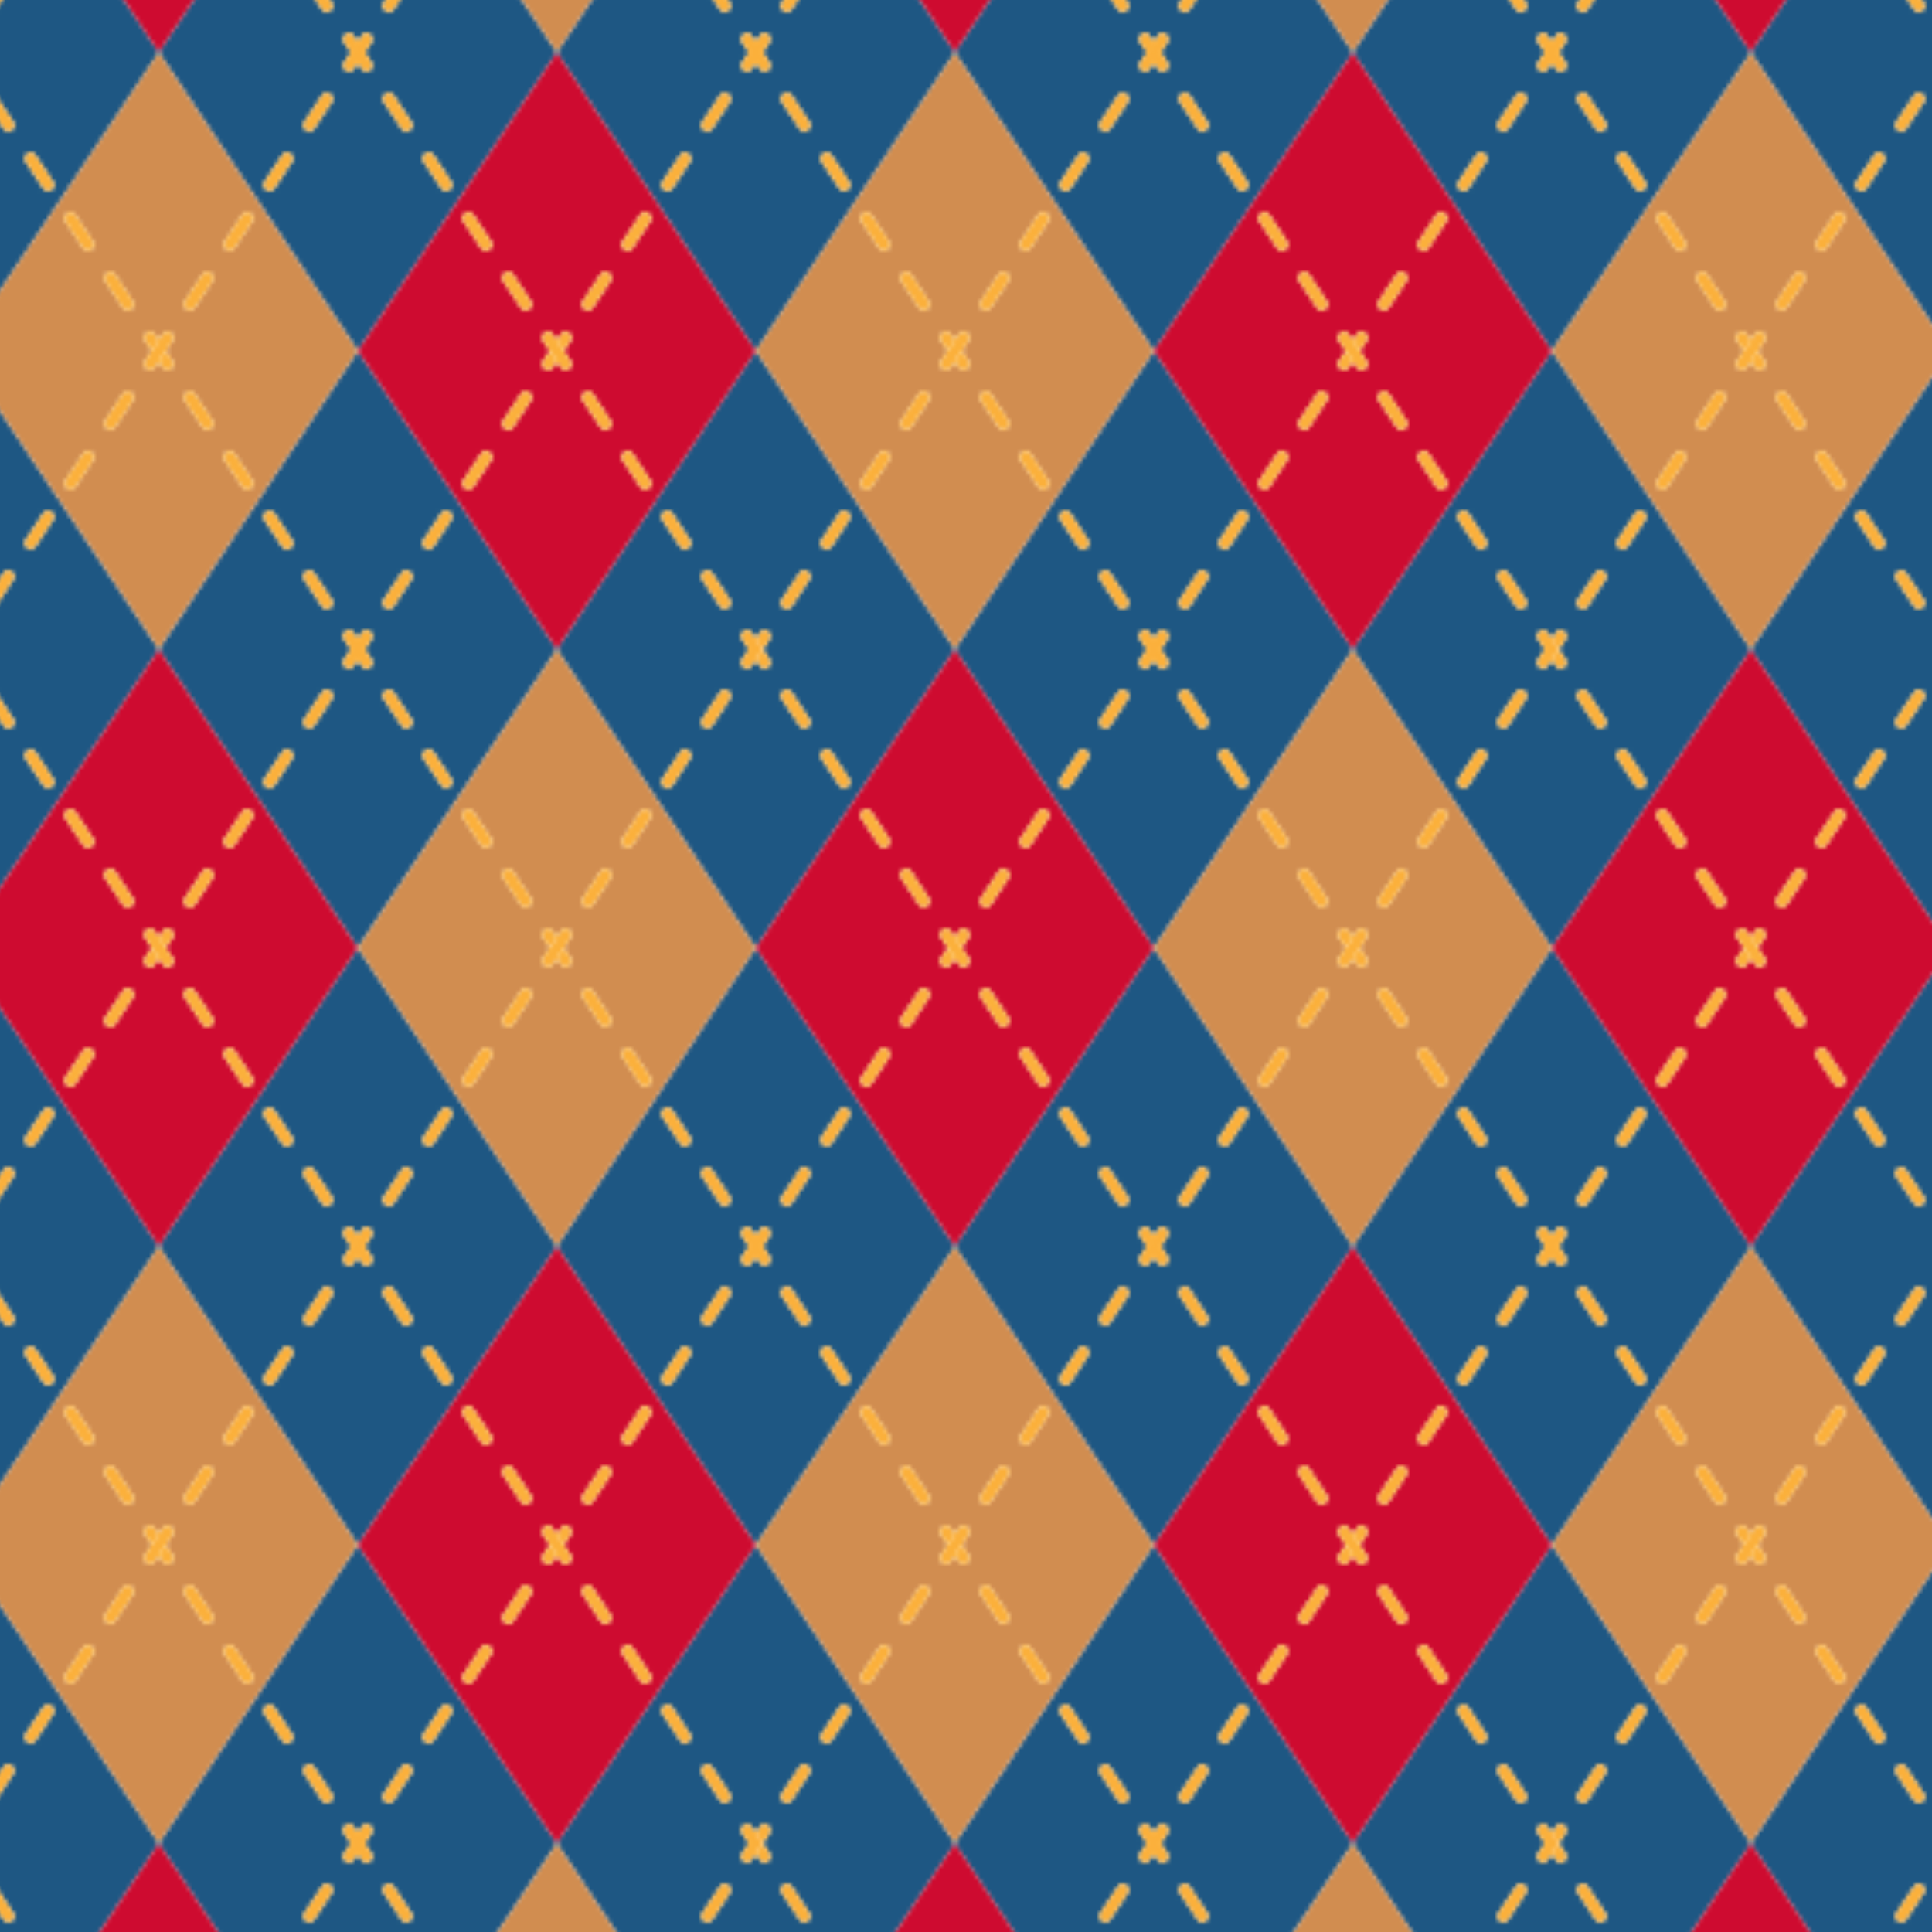 <?xml version="1.0" encoding="UTF-8"?>
<svg id="_レイヤー_1" data-name="レイヤー 1" xmlns="http://www.w3.org/2000/svg" xmlns:xlink="http://www.w3.org/1999/xlink" viewBox="0 0 500 500">
  <defs>
    <pattern id="Unnamed_Pattern" data-name="Unnamed Pattern" x="0" y="0" width="200" height="300" patternTransform="translate(-731.4 -295.44) scale(1.03)" patternUnits="userSpaceOnUse" viewBox="0 0 200 300">
      <g>
        <rect width="200" height="300" fill="none" stroke-width="0"/>
        <path d="M100,75l50,75-50,75-50-75,50-75ZM83.06,175.42c-.69-.46-1.62-.27-2.08.42l-4.44,6.67c-.46.69-.27,1.62.42,2.08.26.17.54.25.83.25.48,0,.96-.23,1.25-.67l4.44-6.67c.46-.69.27-1.62-.42-2.08ZM83.47,122.5l-4.44-6.67c-.46-.69-1.39-.88-2.08-.42-.69.46-.88,1.39-.42,2.08l4.44,6.67c.29.43.76.67,1.25.67.29,0,.57-.08.83-.25.69-.46.88-1.39.42-2.08ZM86.53,132.5l4.44,6.67c.29.43.76.67,1.25.67.29,0,.57-.08.83-.25.69-.46.88-1.39.42-2.08l-4.44-6.67c-.46-.69-1.39-.88-2.08-.42-.69.46-.88,1.39-.42,2.08ZM93.06,160.41c-.69-.46-1.62-.27-2.08.42l-4.44,6.67c-.46.69-.27,1.62.42,2.08.26.17.54.25.83.25.48,0,.96-.23,1.25-.67l4.44-6.67c.46-.69.27-1.62-.42-2.08ZM116.94,124.58c.26.17.54.25.83.25.48,0,.96-.23,1.25-.67l4.44-6.67c.46-.69.27-1.62-.42-2.08-.69-.46-1.62-.27-2.08.42l-4.44,6.67c-.46.69-.27,1.62.42,2.08ZM116.53,177.5l4.44,6.67c.29.43.76.67,1.25.67.29,0,.57-.08.83-.25.69-.46.88-1.39.42-2.08l-4.44-6.67c-.46-.69-1.39-.88-2.08-.42-.69.46-.88,1.39-.42,2.08ZM113.47,167.5l-4.44-6.67c-.46-.69-1.39-.88-2.08-.42-.69.46-.88,1.39-.42,2.08l4.44,6.67c.29.43.76.67,1.25.67.29,0,.57-.08.83-.25.69-.46.88-1.39.42-2.08ZM106.94,139.59c.26.17.54.25.83.25.48,0,.96-.23,1.25-.67l4.44-6.67c.46-.69.27-1.62-.42-2.08-.69-.46-1.62-.27-2.08.42l-4.44,6.67c-.46.69-.27,1.62.42,2.08ZM100.97,145.84l-.97,1.46-.97-1.46c-.46-.69-1.39-.88-2.08-.42s-.88,1.39-.42,2.08l1.66,2.5-1.66,2.5c-.46.69-.27,1.62.42,2.08.26.17.54.25.83.25.48,0,.96-.23,1.25-.67l.97-1.46.97,1.46c.29.43.76.67,1.25.67.29,0,.57-.08.83-.25.69-.46.88-1.39.42-2.08l-1.66-2.5,1.66-2.5c.46-.69.27-1.62-.42-2.08-.69-.46-1.62-.27-2.08.42Z" fill="#1e5783" stroke-width="0"/>
        <path d="M150,150l50-75v72.3l-.97-1.46c-.46-.69-1.39-.88-2.08-.42-.69.46-.88,1.39-.42,2.08l1.66,2.5-1.66,2.5c-.46.69-.27,1.62.42,2.08.26.17.54.25.83.25.48,0,.96-.23,1.25-.67l.97-1.46v72.3l-50-75ZM183.06,175.42c-.69-.46-1.62-.27-2.08.42l-4.44,6.67c-.46.69-.27,1.62.42,2.08.26.17.54.25.83.25.48,0,.96-.23,1.25-.67l4.44-6.67c.46-.69.27-1.62-.42-2.08ZM193.06,160.41c-.69-.46-1.62-.27-2.08.42l-4.44,6.67c-.46.69-.27,1.62.42,2.08.26.17.54.25.83.25.48,0,.96-.23,1.25-.67l4.44-6.67c.46-.69.27-1.62-.42-2.08ZM186.53,132.5l4.44,6.67c.29.43.76.67,1.25.67.29,0,.57-.08.83-.25.69-.46.88-1.39.42-2.08l-4.44-6.67c-.46-.69-1.39-.88-2.08-.42-.69.46-.88,1.39-.42,2.08ZM176.53,117.5l4.44,6.67c.29.43.76.67,1.25.67.29,0,.57-.08.83-.25.69-.46.88-1.39.42-2.08l-4.44-6.67c-.46-.69-1.39-.88-2.08-.42-.69.46-.88,1.39-.42,2.08Z" fill="#1e5783" stroke-width="0"/>
        <path d="M50,150L0,225v-72.3l.97,1.46c.29.43.76.67,1.25.67.29,0,.57-.08.83-.25.69-.46.88-1.39.42-2.08l-1.66-2.5,1.66-2.5c.46-.69.27-1.62-.42-2.08-.69-.46-1.62-.27-2.08.42l-.97,1.46v-72.3l50,75ZM16.94,124.58c.26.17.54.25.83.25.48,0,.96-.23,1.25-.67l4.44-6.67c.46-.69.27-1.62-.42-2.08-.69-.46-1.62-.27-2.08.42l-4.44,6.67c-.46.69-.27,1.62.42,2.08ZM6.94,139.59c.26.17.54.25.83.25.48,0,.96-.23,1.25-.67l4.44-6.67c.46-.69.27-1.62-.42-2.08-.69-.46-1.62-.27-2.08.42l-4.44,6.67c-.46.69-.27,1.62.42,2.08ZM13.47,167.5l-4.44-6.67c-.46-.69-1.39-.88-2.08-.42-.69.46-.88,1.39-.42,2.08l4.44,6.67c.29.43.76.67,1.25.67.29,0,.57-.08.83-.25.69-.46.88-1.39.42-2.08ZM23.47,182.5l-4.44-6.67c-.46-.69-1.39-.88-2.08-.42-.69.46-.88,1.39-.42,2.08l4.44,6.67c.29.43.76.67,1.25.67.29,0,.57-.08.83-.25.69-.46.88-1.39.42-2.08Z" fill="#1e5783" stroke-width="0"/>
        <path d="M200,75L150,0h48.2l-1.66,2.5c-.46.69-.27,1.62.42,2.08.69.46,1.62.27,2.08-.42l.97-1.46v72.3ZM183.06,25.42c-.69-.46-1.62-.27-2.08.42l-4.44,6.67c-.46.69-.27,1.62.42,2.08.26.17.54.25.83.25.48,0,.96-.23,1.25-.67l4.44-6.67c.46-.69.27-1.62-.42-2.08ZM193.06,10.41c-.69-.46-1.62-.27-2.08.42l-4.44,6.67c-.46.69-.27,1.62.42,2.08.26.17.54.25.83.25.48,0,.96-.23,1.25-.67l4.44-6.67c.46-.69.27-1.62-.42-2.08Z" fill="#1e5783" stroke-width="0"/>
        <path d="M0,225l50,75H1.8l1.66-2.5c.46-.69.27-1.62-.42-2.08-.69-.46-1.62-.27-2.08.42l-.97,1.46v-72.3ZM16.94,274.58c.26.17.54.25.83.25.48,0,.96-.23,1.25-.67l4.44-6.67c.46-.69.27-1.62-.42-2.08-.69-.46-1.62-.27-2.08.42l-4.44,6.67c-.46.69-.27,1.62.42,2.08ZM6.94,289.59c.26.17.54.25.83.25.48,0,.96-.23,1.25-.67l4.44-6.67c.46-.69.27-1.62-.42-2.08-.69-.46-1.62-.27-2.08.42l-4.44,6.67c-.46.69-.27,1.62.42,2.08Z" fill="#1e5783" stroke-width="0"/>
        <path d="M50,0L0,75V2.7l.97,1.46c.29.43.76.67,1.25.67.29,0,.57-.08.83-.25.69-.46.88-1.39.42-2.08L1.8,0h48.2ZM13.47,17.5l-4.44-6.67c-.46-.69-1.39-.88-2.08-.42-.69.46-.88,1.39-.42,2.08l4.44,6.67c.29.43.76.67,1.25.67.29,0,.57-.08.83-.25.69-.46.88-1.39.42-2.08ZM23.47,32.5l-4.44-6.67c-.46-.69-1.39-.88-2.08-.42-.69.46-.88,1.39-.42,2.08l4.44,6.67c.29.43.76.67,1.25.67.29,0,.57-.08.83-.25.69-.46.88-1.39.42-2.08Z" fill="#1e5783" stroke-width="0"/>
        <path d="M100,75L50,0h48.2l-1.66,2.5c-.46.69-.27,1.62.42,2.08.69.46,1.62.27,2.08-.42l.97-1.46.97,1.46c.29.43.76.67,1.25.67.29,0,.57-.08.83-.25.69-.46.88-1.39.42-2.08l-1.66-2.5h48.2l-50,75ZM116.53,27.5l4.44,6.67c.29.43.76.67,1.25.67.29,0,.57-.08.83-.25.69-.46.88-1.39.42-2.08l-4.44-6.67c-.46-.69-1.39-.88-2.08-.42-.69.46-.88,1.39-.42,2.08ZM106.53,12.49l4.44,6.67c.29.43.76.67,1.25.67.29,0,.57-.08.83-.25.69-.46.88-1.39.42-2.08l-4.44-6.67c-.46-.69-1.39-.88-2.08-.42-.69.46-.88,1.39-.42,2.08ZM83.06,25.42c-.69-.46-1.62-.27-2.08.42l-4.44,6.67c-.46.69-.27,1.62.42,2.08.26.17.54.25.83.25.48,0,.96-.23,1.25-.67l4.44-6.67c.46-.69.27-1.62-.42-2.08ZM93.06,10.41c-.69-.46-1.62-.27-2.08.42l-4.44,6.67c-.46.69-.27,1.62.42,2.08.26.17.54.25.83.25.48,0,.96-.23,1.25-.67l4.44-6.67c.46-.69.27-1.62-.42-2.08Z" fill="#1e5783" stroke-width="0"/>
        <path d="M198.2,300h-48.2l50-75v72.3l-.97-1.46c-.46-.69-1.39-.88-2.08-.42-.69.46-.88,1.39-.42,2.08l1.66,2.5ZM183.47,272.5l-4.44-6.67c-.46-.69-1.39-.88-2.08-.42-.69.46-.88,1.39-.42,2.08l4.44,6.67c.29.43.76.67,1.25.67.29,0,.57-.08.83-.25.69-.46.88-1.39.42-2.08ZM193.47,287.51l-4.44-6.67c-.46-.69-1.39-.88-2.08-.42-.69.46-.88,1.39-.42,2.08l4.44,6.67c.29.43.76.67,1.25.67.29,0,.57-.08.83-.25.69-.46.88-1.39.42-2.08Z" fill="#1e5783" stroke-width="0"/>
        <path d="M100,225l50,75h-48.2l1.66-2.5c.46-.69.27-1.62-.42-2.08-.69-.46-1.62-.27-2.08.42l-.97,1.46-.97-1.46c-.46-.69-1.39-.88-2.08-.42-.69.46-.88,1.39-.42,2.08l1.66,2.5h-48.2l50-75ZM83.47,272.5l-4.44-6.67c-.46-.69-1.39-.88-2.08-.42-.69.46-.88,1.39-.42,2.08l4.44,6.67c.29.43.76.67,1.25.67.29,0,.57-.08.83-.25.69-.46.88-1.39.42-2.08ZM93.47,287.51l-4.44-6.67c-.46-.69-1.39-.88-2.08-.42-.69.46-.88,1.39-.42,2.08l4.44,6.67c.29.43.76.67,1.25.67.29,0,.57-.08.83-.25.69-.46.88-1.39.42-2.08ZM116.94,274.58c.26.17.54.25.83.25.48,0,.96-.23,1.25-.67l4.44-6.67c.46-.69.27-1.62-.42-2.08-.69-.46-1.62-.27-2.08.42l-4.44,6.67c-.46.69-.27,1.62.42,2.08ZM106.94,289.59c.26.17.54.25.83.25.48,0,.96-.23,1.25-.67l4.44-6.67c.46-.69.27-1.62-.42-2.08-.69-.46-1.62-.27-2.08.42l-4.44,6.67c-.46.69-.27,1.62.42,2.08Z" fill="#1e5783" stroke-width="0"/>
        <path d="M50,150L0,75,50,0l50,75-50,75ZM66.95,49.58c.26.17.54.25.83.25.48,0,.96-.23,1.25-.67l4.44-6.67c.46-.69.27-1.62-.42-2.08-.69-.46-1.62-.27-2.08.42l-4.44,6.67c-.46.69-.27,1.62.42,2.08ZM66.53,102.5l4.44,6.67c.29.43.76.67,1.25.67.29,0,.57-.08.83-.25.69-.46.88-1.39.42-2.08l-4.44-6.67c-.46-.69-1.39-.88-2.08-.42-.69.46-.88,1.39-.42,2.08ZM56.95,64.58c.26.17.54.25.83.25.48,0,.96-.23,1.25-.67l4.44-6.67c.46-.69.27-1.62-.42-2.08-.69-.46-1.62-.27-2.08.42l-4.44,6.67c-.46.69-.27,1.62.42,2.08ZM56.53,87.5l4.44,6.67c.29.43.76.67,1.25.67.29,0,.57-.08.83-.25.69-.46.88-1.39.42-2.08l-4.44-6.67c-.46-.69-1.39-.88-2.08-.42-.69.46-.88,1.39-.42,2.08ZM33.05,100.42c-.69-.46-1.62-.27-2.08.42l-4.44,6.67c-.46.69-.27,1.62.42,2.08.26.17.54.25.83.25.48,0,.96-.23,1.25-.67l4.44-6.67c.46-.69.27-1.62-.42-2.08ZM33.47,47.5l-4.44-6.67c-.46-.69-1.39-.88-2.08-.42-.69.46-.88,1.39-.42,2.08l4.44,6.67c.29.43.76.67,1.25.67.29,0,.57-.08.83-.25.69-.46.88-1.39.42-2.08ZM43.05,85.42c-.69-.46-1.62-.27-2.08.42l-4.44,6.67c-.46.69-.27,1.62.42,2.08.26.17.54.25.83.25.48,0,.96-.23,1.25-.67l4.44-6.67c.46-.69.27-1.62-.42-2.08ZM43.47,62.5l-4.44-6.67c-.46-.69-1.39-.88-2.08-.42-.69.46-.88,1.39-.42,2.08l4.44,6.67c.29.43.76.67,1.25.67.29,0,.57-.08.83-.25.69-.46.88-1.39.42-2.08ZM49.03,79.17l.97-1.46.97,1.46c.29.43.76.67,1.25.67.29,0,.57-.08.83-.25.69-.46.88-1.39.42-2.08l-1.67-2.5,1.67-2.5c.46-.69.27-1.62-.42-2.08-.69-.46-1.62-.27-2.08.42l-.97,1.46-.97-1.46c-.46-.69-1.39-.88-2.08-.42-.69.46-.88,1.39-.42,2.08l1.67,2.5-1.67,2.5c-.46.69-.27,1.62.42,2.08.26.17.54.25.83.25.48,0,.96-.23,1.25-.67Z" fill="#ce0b30" stroke-width="0"/>
        <path d="M100,75L150,0l50,75-50,75-50-75ZM133.05,100.42c-.69-.46-1.62-.27-2.08.42l-4.44,6.67c-.46.69-.27,1.62.42,2.08.26.17.54.25.83.25.48,0,.96-.23,1.25-.67l4.44-6.67c.46-.69.27-1.62-.42-2.08ZM166.95,49.58c.26.17.54.25.83.25.48,0,.96-.23,1.25-.67l4.44-6.67c.46-.69.27-1.62-.42-2.08-.69-.46-1.62-.27-2.08.42l-4.44,6.67c-.46.69-.27,1.62.42,2.08ZM166.53,102.5l4.44,6.67c.29.43.76.67,1.25.67.29,0,.57-.08.83-.25.69-.46.88-1.39.42-2.08l-4.44-6.67c-.46-.69-1.39-.88-2.08-.42-.69.46-.88,1.39-.42,2.08ZM156.95,64.58c.26.17.54.25.83.25.48,0,.96-.23,1.25-.67l4.44-6.67c.46-.69.27-1.62-.42-2.08-.69-.46-1.62-.27-2.08.42l-4.44,6.67c-.46.69-.27,1.62.42,2.08ZM156.53,87.5l4.44,6.67c.29.43.76.67,1.25.67.29,0,.57-.08.83-.25.69-.46.88-1.39.42-2.08l-4.44-6.67c-.46-.69-1.39-.88-2.08-.42-.69.46-.88,1.39-.42,2.08ZM148.2,75l-1.67,2.5c-.46.69-.27,1.62.42,2.08.26.17.54.25.83.25.48,0,.96-.23,1.25-.67l.97-1.46.97,1.46c.29.43.76.67,1.25.67.29,0,.57-.08.83-.25.69-.46.88-1.39.42-2.08l-1.67-2.5,1.67-2.5c.46-.69.27-1.62-.42-2.08-.69-.46-1.62-.27-2.08.42l-.97,1.46-.97-1.46c-.46-.69-1.39-.88-2.08-.42-.69.46-.88,1.39-.42,2.08l1.67,2.5ZM136.53,57.5l4.44,6.67c.29.43.76.67,1.25.67.29,0,.57-.08.83-.25.69-.46.88-1.39.42-2.08l-4.44-6.67c-.46-.69-1.39-.88-2.08-.42-.69.46-.88,1.39-.42,2.08ZM136.94,94.58c.26.17.54.25.83.25.48,0,.96-.23,1.25-.67l4.44-6.67c.46-.69.27-1.62-.42-2.08-.69-.46-1.62-.27-2.08.42l-4.44,6.67c-.46.69-.27,1.62.42,2.08ZM126.53,42.5l4.44,6.67c.29.43.76.67,1.25.67.29,0,.57-.08.83-.25.69-.46.88-1.39.42-2.08l-4.44-6.67c-.46-.69-1.39-.88-2.08-.42-.69.46-.88,1.39-.42,2.08Z" fill="#d18d50" stroke-width="0"/>
        <path d="M200,225l-50,75-50-75,50-75,50,75ZM166.95,199.58c.26.17.54.25.83.25.48,0,.96-.23,1.25-.67l4.44-6.67c.46-.69.27-1.62-.42-2.08-.69-.46-1.62-.27-2.08.42l-4.44,6.67c-.46.69-.27,1.62.42,2.08ZM133.05,250.42c-.69-.46-1.62-.27-2.08.42l-4.44,6.67c-.46.69-.27,1.62.42,2.08.26.17.54.25.83.25.48,0,.96-.23,1.25-.67l4.44-6.67c.46-.69.27-1.62-.42-2.08ZM133.47,197.5l-4.44-6.67c-.46-.69-1.39-.88-2.08-.42-.69.46-.88,1.39-.42,2.08l4.44,6.67c.29.43.76.67,1.25.67.29,0,.57-.08.83-.25.69-.46.88-1.39.42-2.08ZM143.05,235.42c-.69-.46-1.62-.27-2.08.42l-4.44,6.67c-.46.69-.27,1.62.42,2.08.26.17.54.25.83.25.48,0,.96-.23,1.25-.67l4.44-6.67c.46-.69.27-1.62-.42-2.08ZM143.47,212.5l-4.44-6.67c-.46-.69-1.39-.88-2.08-.42-.69.46-.88,1.39-.42,2.08l4.44,6.67c.29.43.76.67,1.25.67.29,0,.57-.08.83-.25.69-.46.88-1.39.42-2.08ZM151.8,225l1.67-2.5c.46-.69.27-1.62-.42-2.08-.69-.46-1.62-.27-2.08.42l-.97,1.46-.97-1.46c-.46-.69-1.39-.88-2.08-.42-.69.46-.88,1.39-.42,2.08l1.67,2.5-1.67,2.5c-.46.69-.27,1.62.42,2.08.26.17.54.25.83.25.48,0,.96-.23,1.25-.67l.97-1.46.97,1.46c.29.43.76.67,1.25.67.29,0,.57-.08.83-.25.69-.46.88-1.39.42-2.08l-1.67-2.5ZM163.47,242.5l-4.44-6.67c-.46-.69-1.39-.88-2.08-.42-.69.46-.88,1.39-.42,2.08l4.44,6.67c.29.43.76.67,1.25.67.29,0,.57-.08.83-.25.69-.46.88-1.39.42-2.08ZM163.06,205.42c-.69-.46-1.62-.27-2.08.42l-4.44,6.67c-.46.69-.27,1.62.42,2.08.26.17.54.25.83.25.48,0,.96-.23,1.25-.67l4.44-6.67c.46-.69.27-1.62-.42-2.08ZM173.47,257.5l-4.44-6.67c-.46-.69-1.39-.88-2.08-.42-.69.46-.88,1.39-.42,2.08l4.44,6.67c.29.43.76.67,1.25.67.29,0,.57-.08.83-.25.69-.46.88-1.39.42-2.08Z" fill="#ce0b30" stroke-width="0"/>
        <path d="M100,225l-50,75L0,225l50-75,50,75ZM66.95,199.58c.26.17.54.25.83.25.48,0,.96-.23,1.25-.67l4.44-6.67c.46-.69.27-1.62-.42-2.08-.69-.46-1.62-.27-2.08.42l-4.44,6.67c-.46.69-.27,1.62.42,2.08ZM33.05,250.42c-.69-.46-1.62-.27-2.08.42l-4.44,6.67c-.46.69-.27,1.62.42,2.08.26.17.54.25.83.25.48,0,.96-.23,1.25-.67l4.44-6.67c.46-.69.27-1.62-.42-2.08ZM33.47,197.5l-4.44-6.67c-.46-.69-1.39-.88-2.08-.42-.69.46-.88,1.39-.42,2.08l4.44,6.67c.29.43.76.67,1.25.67.29,0,.57-.08.83-.25.69-.46.88-1.39.42-2.08ZM43.05,235.42c-.69-.46-1.62-.27-2.08.42l-4.44,6.67c-.46.69-.27,1.62.42,2.08.26.17.54.25.83.25.48,0,.96-.23,1.25-.67l4.44-6.67c.46-.69.27-1.62-.42-2.08ZM43.47,212.5l-4.44-6.67c-.46-.69-1.39-.88-2.08-.42-.69.46-.88,1.39-.42,2.08l4.44,6.67c.29.43.76.67,1.25.67.29,0,.57-.08.83-.25.69-.46.88-1.39.42-2.08ZM51.8,225l1.67-2.5c.46-.69.27-1.62-.42-2.08-.69-.46-1.62-.27-2.08.42l-.97,1.46-.97-1.46c-.46-.69-1.39-.88-2.08-.42-.69.46-.88,1.39-.42,2.08l1.67,2.5-1.67,2.5c-.46.69-.27,1.62.42,2.08.26.17.54.25.83.25.48,0,.96-.23,1.25-.67l.97-1.46.97,1.46c.29.43.76.67,1.25.67.29,0,.57-.08.83-.25.69-.46.88-1.39.42-2.08l-1.67-2.5ZM63.47,242.5l-4.44-6.67c-.46-.69-1.39-.88-2.08-.42-.69.46-.88,1.39-.42,2.08l4.44,6.67c.29.43.76.67,1.25.67.29,0,.57-.08.83-.25.69-.46.88-1.39.42-2.08ZM63.06,205.42c-.69-.46-1.62-.27-2.08.42l-4.44,6.67c-.46.69-.27,1.62.42,2.08.26.17.54.25.83.25.48,0,.96-.23,1.25-.67l4.44-6.67c.46-.69.27-1.62-.42-2.08ZM73.47,257.5l-4.44-6.67c-.46-.69-1.39-.88-2.08-.42-.69.46-.88,1.39-.42,2.08l4.44,6.67c.29.43.76.67,1.25.67.29,0,.57-.08.83-.25.69-.46.88-1.39.42-2.08Z" fill="#d18d50" stroke-width="0"/>
        <path d="M2.22,154.83c.29,0,.57-.08.83-.25.69-.46.88-1.39.42-2.08l-1.66-2.5,1.66-2.5c.46-.69.27-1.62-.42-2.08-.69-.46-1.62-.27-2.08.42l-.97,1.46v5.41l.97,1.46c.29.43.76.67,1.25.67Z" fill="#fbb03b" stroke-width="0"/>
        <path d="M9.02,160.83c-.46-.69-1.39-.88-2.08-.42-.69.46-.88,1.39-.42,2.08l4.44,6.67c.29.43.76.67,1.25.67.29,0,.57-.08.83-.25.69-.46.88-1.39.42-2.08l-4.44-6.67Z" fill="#fbb03b" stroke-width="0"/>
        <path d="M89.03,280.84c-.46-.69-1.39-.88-2.08-.42-.69.46-.88,1.39-.42,2.08l4.44,6.67c.29.43.76.67,1.25.67.29,0,.57-.08.83-.25.69-.46.88-1.39.42-2.08l-4.44-6.67Z" fill="#fbb03b" stroke-width="0"/>
        <path d="M79.03,265.84c-.46-.69-1.39-.88-2.08-.42-.69.46-.88,1.39-.42,2.08l4.44,6.67c.29.43.76.67,1.25.67.29,0,.57-.08.83-.25.69-.46.88-1.39.42-2.08l-4.44-6.67Z" fill="#fbb03b" stroke-width="0"/>
        <path d="M19.02,175.83c-.46-.69-1.39-.88-2.08-.42-.69.46-.88,1.39-.42,2.08l4.44,6.67c.29.43.76.67,1.25.67.29,0,.57-.08.83-.25.69-.46.88-1.39.42-2.08l-4.44-6.67Z" fill="#fbb03b" stroke-width="0"/>
        <path d="M49.03,220.83c-.46-.69-1.39-.88-2.08-.42-.69.46-.88,1.39-.42,2.08l1.67,2.5,1.8-2.7-.97-1.46Z" fill="#fbb03b" stroke-width="0"/>
        <path d="M69.03,250.84c-.46-.69-1.39-.88-2.08-.42-.69.46-.88,1.39-.42,2.08l4.44,6.67c.29.43.76.67,1.25.67.29,0,.57-.08.83-.25.69-.46.88-1.39.42-2.08l-4.44-6.67Z" fill="#fbb03b" stroke-width="0"/>
        <path d="M50.97,229.17c.29.43.76.67,1.25.67.29,0,.57-.08.83-.25.69-.46.88-1.39.42-2.08l-1.67-2.5-1.8,2.7.97,1.46Z" fill="#fbb03b" stroke-width="0"/>
        <path d="M59.03,235.84c-.46-.69-1.39-.88-2.08-.42-.69.46-.88,1.39-.42,2.08l4.44,6.67c.29.43.76.67,1.25.67.29,0,.57-.08.83-.25.69-.46.88-1.39.42-2.08l-4.44-6.67Z" fill="#fbb03b" stroke-width="0"/>
        <path d="M29.02,190.83c-.46-.69-1.39-.88-2.08-.42-.69.46-.88,1.39-.42,2.08l4.44,6.67c.29.43.76.67,1.25.67.29,0,.57-.08.83-.25.69-.46.88-1.39.42-2.08l-4.44-6.67Z" fill="#fbb03b" stroke-width="0"/>
        <path d="M39.02,205.83c-.46-.69-1.39-.88-2.08-.42-.69.46-.88,1.39-.42,2.08l4.44,6.67c.29.43.76.67,1.25.67.29,0,.57-.08.83-.25.69-.46.88-1.39.42-2.08l-4.44-6.67Z" fill="#fbb03b" stroke-width="0"/>
        <path d="M103.05,295.42c-.69-.46-1.62-.27-2.08.42l-.97,1.46-.97-1.46c-.46-.69-1.39-.88-2.08-.42-.69.46-.88,1.39-.42,2.08l1.66,2.5h3.61l1.66-2.5c.46-.69.27-1.62-.42-2.08Z" fill="#fbb03b" stroke-width="0"/>
        <path d="M193.06,160.41c-.69-.46-1.62-.27-2.08.42l-4.44,6.67c-.46.69-.27,1.62.42,2.08.26.17.54.25.83.25.48,0,.96-.23,1.25-.67l4.44-6.67c.46-.69.27-1.62-.42-2.08Z" fill="#fbb03b" stroke-width="0"/>
        <path d="M106.94,289.59c.26.17.54.25.83.25.48,0,.96-.23,1.25-.67l4.44-6.67c.46-.69.27-1.62-.42-2.08-.69-.46-1.62-.27-2.08.42l-4.44,6.67c-.46.69-.27,1.62.42,2.08Z" fill="#fbb03b" stroke-width="0"/>
        <path d="M116.94,274.58c.26.17.54.25.83.25.48,0,.96-.23,1.25-.67l4.44-6.67c.46-.69.27-1.62-.42-2.08-.69-.46-1.62-.27-2.08.42l-4.44,6.67c-.46.69-.27,1.62.42,2.08Z" fill="#fbb03b" stroke-width="0"/>
        <path d="M183.06,175.42c-.69-.46-1.62-.27-2.08.42l-4.44,6.67c-.46.69-.27,1.62.42,2.08.26.17.54.25.83.25.48,0,.96-.23,1.25-.67l4.44-6.67c.46-.69.27-1.62-.42-2.08Z" fill="#fbb03b" stroke-width="0"/>
        <path d="M133.05,250.42c-.69-.46-1.62-.27-2.08.42l-4.44,6.67c-.46.69-.27,1.62.42,2.08.26.17.54.25.83.25.48,0,.96-.23,1.25-.67l4.44-6.67c.46-.69.27-1.62-.42-2.08Z" fill="#fbb03b" stroke-width="0"/>
        <path d="M166.95,199.58c.26.17.54.25.83.25.48,0,.96-.23,1.25-.67l4.44-6.67c.46-.69.27-1.62-.42-2.08-.69-.46-1.62-.27-2.08.42l-4.44,6.67c-.46.69-.27,1.62.42,2.08Z" fill="#fbb03b" stroke-width="0"/>
        <path d="M146.53,227.5c-.46.69-.27,1.62.42,2.08.26.17.54.25.83.25.48,0,.96-.23,1.25-.67l.97-1.46-1.8-2.7-1.67,2.5Z" fill="#fbb03b" stroke-width="0"/>
        <path d="M143.05,235.42c-.69-.46-1.62-.27-2.08.42l-4.44,6.67c-.46.69-.27,1.62.42,2.08.26.17.54.25.83.25.48,0,.96-.23,1.25-.67l4.44-6.67c.46-.69.27-1.62-.42-2.08Z" fill="#fbb03b" stroke-width="0"/>
        <path d="M153.05,220.42c-.69-.46-1.62-.27-2.08.42l-.97,1.46,1.8,2.7,1.67-2.5c.46-.69.27-1.62-.42-2.08Z" fill="#fbb03b" stroke-width="0"/>
        <path d="M163.06,205.42c-.69-.46-1.62-.27-2.08.42l-4.44,6.67c-.46.69-.27,1.62.42,2.08.26.17.54.25.83.25.48,0,.96-.23,1.25-.67l4.44-6.67c.46-.69.27-1.62-.42-2.08Z" fill="#fbb03b" stroke-width="0"/>
        <path d="M196.95,145.42c-.69.46-.88,1.39-.42,2.08l1.66,2.5-1.66,2.5c-.46.69-.27,1.62.42,2.08.26.17.54.25.83.25.48,0,.96-.23,1.25-.67l.97-1.46v-5.41l-.97-1.46c-.46-.69-1.39-.88-2.08-.42Z" fill="#fbb03b" stroke-width="0"/>
        <path d="M180.98,124.17c.29.43.76.67,1.25.67.29,0,.57-.08.83-.25.69-.46.88-1.39.42-2.08l-4.44-6.67c-.46-.69-1.39-.88-2.08-.42-.69.46-.88,1.39-.42,2.08l4.44,6.67Z" fill="#fbb03b" stroke-width="0"/>
        <path d="M190.98,139.17c.29.43.76.67,1.25.67.29,0,.57-.08.83-.25.69-.46.88-1.39.42-2.08l-4.44-6.67c-.46-.69-1.39-.88-2.08-.42-.69.46-.88,1.39-.42,2.08l4.44,6.67Z" fill="#fbb03b" stroke-width="0"/>
        <path d="M120.97,34.16c.29.43.76.67,1.25.67.29,0,.57-.08.83-.25.69-.46.88-1.39.42-2.08l-4.44-6.67c-.46-.69-1.39-.88-2.08-.42-.69.46-.88,1.39-.42,2.08l4.44,6.67Z" fill="#fbb03b" stroke-width="0"/>
        <path d="M110.97,19.16c.29.43.76.67,1.25.67.29,0,.57-.08.83-.25.69-.46.88-1.39.42-2.08l-4.44-6.67c-.46-.69-1.39-.88-2.08-.42-.69.46-.88,1.39-.42,2.08l4.44,6.67Z" fill="#fbb03b" stroke-width="0"/>
        <path d="M149.03,70.83c-.46-.69-1.39-.88-2.08-.42-.69.46-.88,1.39-.42,2.08l1.67,2.5,1.8-2.7-.97-1.46Z" fill="#fbb03b" stroke-width="0"/>
        <path d="M150.97,79.17c.29.43.76.67,1.25.67.29,0,.57-.08.83-.25.69-.46.88-1.39.42-2.08l-1.67-2.5-1.8,2.7.97,1.46Z" fill="#fbb03b" stroke-width="0"/>
        <path d="M160.98,94.17c.29.43.76.67,1.25.67.29,0,.57-.08.83-.25.69-.46.88-1.39.42-2.08l-4.44-6.67c-.46-.69-1.39-.88-2.08-.42-.69.46-.88,1.39-.42,2.08l4.44,6.67Z" fill="#fbb03b" stroke-width="0"/>
        <path d="M170.98,109.17c.29.43.76.67,1.25.67.29,0,.57-.08.83-.25.69-.46.88-1.39.42-2.08l-4.44-6.67c-.46-.69-1.39-.88-2.08-.42-.69.46-.88,1.39-.42,2.08l4.44,6.67Z" fill="#fbb03b" stroke-width="0"/>
        <path d="M140.97,64.16c.29.43.76.67,1.25.67.29,0,.57-.08.83-.25.69-.46.88-1.39.42-2.08l-4.44-6.67c-.46-.69-1.39-.88-2.08-.42-.69.46-.88,1.39-.42,2.08l4.44,6.67Z" fill="#fbb03b" stroke-width="0"/>
        <path d="M130.97,49.16c.29.43.76.67,1.25.67.29,0,.57-.08.83-.25.69-.46.88-1.39.42-2.08l-4.44-6.67c-.46-.69-1.39-.88-2.08-.42-.69.46-.88,1.39-.42,2.08l4.44,6.67Z" fill="#fbb03b" stroke-width="0"/>
        <path d="M96.95,4.58c.69.46,1.62.27,2.08-.42l.97-1.46.97,1.46c.29.43.76.67,1.25.67.29,0,.57-.08.83-.25.69-.46.88-1.39.42-2.08l-1.66-2.5h-3.61l-1.66,2.5c-.46.69-.27,1.62.42,2.08Z" fill="#fbb03b" stroke-width="0"/>
        <path d="M6.94,139.59c.26.17.54.25.83.25.48,0,.96-.23,1.25-.67l4.44-6.67c.46-.69.27-1.62-.42-2.08-.69-.46-1.62-.27-2.08.42l-4.44,6.67c-.46.69-.27,1.62.42,2.08Z" fill="#fbb03b" stroke-width="0"/>
        <path d="M16.94,124.58c.26.17.54.25.83.25.48,0,.96-.23,1.25-.67l4.44-6.67c.46-.69.27-1.62-.42-2.08-.69-.46-1.62-.27-2.08.42l-4.44,6.67c-.46.69-.27,1.62.42,2.08Z" fill="#fbb03b" stroke-width="0"/>
        <path d="M93.06,10.41c-.69-.46-1.62-.27-2.08.42l-4.44,6.67c-.46.69-.27,1.62.42,2.08.26.17.54.25.83.25.48,0,.96-.23,1.25-.67l4.44-6.67c.46-.69.27-1.62-.42-2.08Z" fill="#fbb03b" stroke-width="0"/>
        <path d="M83.06,25.42c-.69-.46-1.62-.27-2.08.42l-4.44,6.67c-.46.69-.27,1.62.42,2.08.26.17.54.25.83.25.48,0,.96-.23,1.25-.67l4.44-6.67c.46-.69.27-1.62-.42-2.08Z" fill="#fbb03b" stroke-width="0"/>
        <path d="M56.95,64.58c.26.17.54.25.83.25.48,0,.96-.23,1.25-.67l4.44-6.67c.46-.69.27-1.62-.42-2.08-.69-.46-1.62-.27-2.08.42l-4.44,6.67c-.46.69-.27,1.62.42,2.08Z" fill="#fbb03b" stroke-width="0"/>
        <path d="M66.95,49.58c.26.17.54.25.83.25.48,0,.96-.23,1.25-.67l4.44-6.67c.46-.69.27-1.62-.42-2.08-.69-.46-1.62-.27-2.08.42l-4.44,6.67c-.46.69-.27,1.62.42,2.08Z" fill="#fbb03b" stroke-width="0"/>
        <path d="M43.05,85.42c-.69-.46-1.62-.27-2.08.42l-4.44,6.67c-.46.69-.27,1.62.42,2.08.26.17.54.25.83.25.48,0,.96-.23,1.25-.67l4.44-6.67c.46-.69.27-1.62-.42-2.08Z" fill="#fbb03b" stroke-width="0"/>
        <path d="M48.2,75l-1.67,2.5c-.46.69-.27,1.62.42,2.08.26.17.54.25.83.25.48,0,.96-.23,1.25-.67l.97-1.46-1.8-2.7Z" fill="#fbb03b" stroke-width="0"/>
        <path d="M53.47,72.5c.46-.69.27-1.62-.42-2.08-.69-.46-1.62-.27-2.08.42l-.97,1.46,1.8,2.7,1.67-2.5Z" fill="#fbb03b" stroke-width="0"/>
        <path d="M33.05,100.42c-.69-.46-1.62-.27-2.08.42l-4.44,6.67c-.46.69-.27,1.62.42,2.08.26.17.54.25.83.25.48,0,.96-.23,1.25-.67l4.44-6.67c.46-.69.27-1.62-.42-2.08Z" fill="#fbb03b" stroke-width="0"/>
        <path d="M101.25,149.17c.34.5.34,1.16,0,1.66l-1.25,1.87.97,1.46c.29.43.76.67,1.25.67.29,0,.57-.08.83-.25.69-.46.88-1.39.42-2.08l-1.66-2.5,1.66-2.5c.46-.69.27-1.62-.42-2.08-.69-.46-1.62-.27-2.08.42l-.97,1.46,1.25,1.87Z" fill="#fbb03b" stroke-width="0"/>
        <path d="M120.97,184.16c.29.43.76.67,1.25.67.29,0,.57-.08.83-.25.69-.46.88-1.39.42-2.08l-4.44-6.67c-.46-.69-1.39-.88-2.08-.42-.69.46-.88,1.39-.42,2.08l4.44,6.67Z" fill="#fbb03b" stroke-width="0"/>
        <path d="M109.02,160.83c-.46-.69-1.39-.88-2.08-.42-.69.46-.88,1.39-.42,2.08l4.44,6.67c.29.43.76.67,1.25.67.29,0,.57-.08.83-.25.69-.46.88-1.39.42-2.08l-4.44-6.67Z" fill="#fbb03b" stroke-width="0"/>
        <path d="M179.03,265.84c-.46-.69-1.39-.88-2.08-.42-.69.46-.88,1.39-.42,2.08l4.44,6.67c.29.43.76.67,1.25.67.29,0,.57-.08.83-.25.69-.46.88-1.39.42-2.08l-4.44-6.67Z" fill="#fbb03b" stroke-width="0"/>
        <path d="M189.03,280.84c-.46-.69-1.39-.88-2.08-.42-.69.46-.88,1.39-.42,2.08l4.44,6.67c.29.43.76.67,1.25.67.29,0,.57-.08.83-.25.69-.46.88-1.39.42-2.08l-4.44-6.67Z" fill="#fbb03b" stroke-width="0"/>
        <path d="M139.02,205.83c-.46-.69-1.39-.88-2.08-.42-.69.46-.88,1.39-.42,2.08l4.44,6.67c.29.43.76.67,1.25.67.29,0,.57-.08.83-.25.69-.46.88-1.39.42-2.08l-4.44-6.67Z" fill="#fbb03b" stroke-width="0"/>
        <path d="M149.03,220.83c-.46-.69-1.39-.88-2.08-.42-.69.46-.88,1.39-.42,2.08l1.67,2.5,1.8,2.7.97,1.46c.29.43.76.67,1.25.67.29,0,.57-.08.83-.25.69-.46.88-1.39.42-2.08l-1.67-2.5-1.8-2.7-.97-1.46Z" fill="#fbb03b" stroke-width="0"/>
        <path d="M159.03,235.84c-.46-.69-1.39-.88-2.08-.42-.69.46-.88,1.39-.42,2.08l4.44,6.67c.29.43.76.67,1.25.67.29,0,.57-.08.83-.25.69-.46.88-1.39.42-2.08l-4.44-6.67Z" fill="#fbb03b" stroke-width="0"/>
        <path d="M129.02,190.83c-.46-.69-1.39-.88-2.08-.42-.69.46-.88,1.39-.42,2.08l4.44,6.67c.29.43.76.67,1.25.67.29,0,.57-.08.83-.25.69-.46.88-1.39.42-2.08l-4.44-6.67Z" fill="#fbb03b" stroke-width="0"/>
        <path d="M169.03,250.84c-.46-.69-1.39-.88-2.08-.42-.69.46-.88,1.39-.42,2.08l4.44,6.67c.29.43.76.67,1.25.67.29,0,.57-.08.83-.25.69-.46.88-1.39.42-2.08l-4.44-6.67Z" fill="#fbb03b" stroke-width="0"/>
        <path d="M196.95,295.42c-.69.46-.88,1.39-.42,2.08l1.66,2.5h1.8v-2.7l-.97-1.46c-.46-.69-1.39-.88-2.08-.42Z" fill="#fbb03b" stroke-width="0"/>
        <path d="M196.95,4.58c.69.46,1.62.27,2.08-.42l.97-1.46V0h-1.8l-1.66,2.5c-.46.69-.27,1.62.42,2.08Z" fill="#fbb03b" stroke-width="0"/>
        <path d="M106.94,139.59c.26.17.54.25.83.25.48,0,.96-.23,1.25-.67l4.44-6.67c.46-.69.27-1.62-.42-2.08-.69-.46-1.62-.27-2.08.42l-4.44,6.67c-.46.69-.27,1.62.42,2.08Z" fill="#fbb03b" stroke-width="0"/>
        <path d="M183.06,25.42c-.69-.46-1.62-.27-2.08.42l-4.44,6.67c-.46.69-.27,1.62.42,2.08.26.17.54.25.83.25.48,0,.96-.23,1.25-.67l4.44-6.67c.46-.69.27-1.62-.42-2.08Z" fill="#fbb03b" stroke-width="0"/>
        <path d="M116.94,124.58c.26.17.54.25.83.25.48,0,.96-.23,1.25-.67l4.44-6.67c.46-.69.27-1.62-.42-2.08-.69-.46-1.62-.27-2.08.42l-4.44,6.67c-.46.69-.27,1.62.42,2.08Z" fill="#fbb03b" stroke-width="0"/>
        <path d="M193.06,10.41c-.69-.46-1.62-.27-2.08.42l-4.44,6.67c-.46.69-.27,1.62.42,2.08.26.17.54.25.83.25.48,0,.96-.23,1.25-.67l4.44-6.67c.46-.69.27-1.62-.42-2.08Z" fill="#fbb03b" stroke-width="0"/>
        <path d="M133.05,100.42c-.69-.46-1.62-.27-2.08.42l-4.44,6.67c-.46.69-.27,1.62.42,2.08.26.17.54.25.83.25.48,0,.96-.23,1.25-.67l4.44-6.67c.46-.69.27-1.62-.42-2.08Z" fill="#fbb03b" stroke-width="0"/>
        <path d="M166.95,49.58c.26.17.54.25.83.25.48,0,.96-.23,1.25-.67l4.44-6.67c.46-.69.27-1.62-.42-2.08-.69-.46-1.62-.27-2.08.42l-4.44,6.67c-.46.69-.27,1.62.42,2.08Z" fill="#fbb03b" stroke-width="0"/>
        <path d="M146.95,79.58c.26.17.54.25.83.25.48,0,.96-.23,1.25-.67l.97-1.46,1.8-2.7,1.67-2.5c.46-.69.27-1.62-.42-2.08-.69-.46-1.62-.27-2.08.42l-.97,1.46-1.8,2.7-1.67,2.5c-.46.69-.27,1.62.42,2.08Z" fill="#fbb03b" stroke-width="0"/>
        <path d="M156.95,64.58c.26.17.54.25.83.25.48,0,.96-.23,1.25-.67l4.44-6.67c.46-.69.27-1.62-.42-2.08-.69-.46-1.62-.27-2.08.42l-4.44,6.67c-.46.69-.27,1.62.42,2.08Z" fill="#fbb03b" stroke-width="0"/>
        <path d="M136.94,94.58c.26.17.54.25.83.25.48,0,.96-.23,1.25-.67l4.44-6.67c.46-.69.27-1.62-.42-2.08-.69-.46-1.62-.27-2.08.42l-4.44,6.67c-.46.69-.27,1.62.42,2.08Z" fill="#fbb03b" stroke-width="0"/>
        <path d="M3.05,295.42c-.69-.46-1.62-.27-2.08.42l-.97,1.46v2.7h1.8l1.66-2.5c.46-.69.27-1.62-.42-2.08Z" fill="#fbb03b" stroke-width="0"/>
        <path d="M93.06,160.41c-.69-.46-1.62-.27-2.08.42l-4.44,6.67c-.46.69-.27,1.62.42,2.08.26.17.54.25.83.25.48,0,.96-.23,1.25-.67l4.44-6.67c.46-.69.27-1.62-.42-2.08Z" fill="#fbb03b" stroke-width="0"/>
        <path d="M83.06,175.42c-.69-.46-1.62-.27-2.08.42l-4.44,6.67c-.46.69-.27,1.62.42,2.08.26.17.54.25.83.25.48,0,.96-.23,1.25-.67l4.44-6.67c.46-.69.27-1.62-.42-2.08Z" fill="#fbb03b" stroke-width="0"/>
        <path d="M16.94,274.58c.26.17.54.25.83.25.48,0,.96-.23,1.25-.67l4.44-6.67c.46-.69.27-1.62-.42-2.08-.69-.46-1.62-.27-2.08.42l-4.44,6.67c-.46.69-.27,1.62.42,2.08Z" fill="#fbb03b" stroke-width="0"/>
        <path d="M6.94,289.59c.26.17.54.25.83.25.48,0,.96-.23,1.25-.67l4.44-6.67c.46-.69.27-1.62-.42-2.08-.69-.46-1.62-.27-2.08.42l-4.44,6.67c-.46.69-.27,1.62.42,2.08Z" fill="#fbb03b" stroke-width="0"/>
        <path d="M66.95,199.58c.26.17.54.25.83.25.48,0,.96-.23,1.25-.67l4.44-6.67c.46-.69.27-1.62-.42-2.08-.69-.46-1.62-.27-2.08.42l-4.44,6.67c-.46.69-.27,1.62.42,2.08Z" fill="#fbb03b" stroke-width="0"/>
        <path d="M33.05,250.42c-.69-.46-1.62-.27-2.08.42l-4.44,6.67c-.46.69-.27,1.62.42,2.08.26.17.54.25.83.25.48,0,.96-.23,1.25-.67l4.44-6.67c.46-.69.27-1.62-.42-2.08Z" fill="#fbb03b" stroke-width="0"/>
        <path d="M43.05,235.42c-.69-.46-1.62-.27-2.08.42l-4.44,6.67c-.46.69-.27,1.62.42,2.08.26.17.54.25.83.25.48,0,.96-.23,1.25-.67l4.44-6.67c.46-.69.27-1.62-.42-2.08Z" fill="#fbb03b" stroke-width="0"/>
        <path d="M63.06,205.42c-.69-.46-1.62-.27-2.08.42l-4.44,6.67c-.46.69-.27,1.62.42,2.08.26.17.54.25.83.25.48,0,.96-.23,1.25-.67l4.44-6.67c.46-.69.27-1.62-.42-2.08Z" fill="#fbb03b" stroke-width="0"/>
        <path d="M53.05,220.42c-.69-.46-1.62-.27-2.08.42l-.97,1.46-1.8,2.7-1.67,2.5c-.46.69-.27,1.62.42,2.08.26.17.54.25.83.25.48,0,.96-.23,1.25-.67l.97-1.46,1.8-2.7,1.67-2.5c.46-.69.27-1.62-.42-2.08Z" fill="#fbb03b" stroke-width="0"/>
        <path d="M101.25,149.17l-1.25-1.87-.97-1.46c-.46-.69-1.39-.88-2.08-.42s-.88,1.39-.42,2.08l1.66,2.5-1.66,2.5c-.46.69-.27,1.62.42,2.08.26.17.54.25.83.25.48,0,.96-.23,1.25-.67l.97-1.46,1.25-1.87c.34-.5.34-1.16,0-1.66Z" fill="#fbb03b" stroke-width="0"/>
        <path d="M9.02,10.83c-.46-.69-1.39-.88-2.08-.42-.69.46-.88,1.39-.42,2.08l4.44,6.67c.29.43.76.67,1.25.67.29,0,.57-.08.83-.25.69-.46.88-1.39.42-2.08l-4.44-6.67Z" fill="#fbb03b" stroke-width="0"/>
        <path d="M23.47,32.5l-4.44-6.67c-.46-.69-1.39-.88-2.08-.42-.69.46-.88,1.39-.42,2.08l4.44,6.67c.29.43.76.67,1.25.67.29,0,.57-.08.83-.25.69-.46.88-1.39.42-2.08Z" fill="#fbb03b" stroke-width="0"/>
        <path d="M90.98,139.17c.29.43.76.67,1.25.67.29,0,.57-.08.83-.25.69-.46.88-1.39.42-2.08l-4.44-6.67c-.46-.69-1.39-.88-2.08-.42-.69.46-.88,1.39-.42,2.08l4.44,6.67Z" fill="#fbb03b" stroke-width="0"/>
        <path d="M79.03,115.84c-.46-.69-1.39-.88-2.08-.42-.69.46-.88,1.39-.42,2.08l4.44,6.67c.29.43.76.67,1.25.67.29,0,.57-.08.83-.25.69-.46.88-1.39.42-2.08l-4.44-6.67Z" fill="#fbb03b" stroke-width="0"/>
        <path d="M39.02,55.83c-.46-.69-1.39-.88-2.08-.42-.69.46-.88,1.39-.42,2.08l4.44,6.67c.29.43.76.67,1.25.67.29,0,.57-.08.83-.25.69-.46.88-1.39.42-2.08l-4.44-6.67Z" fill="#fbb03b" stroke-width="0"/>
        <path d="M50.97,79.17c.29.43.76.67,1.25.67.29,0,.57-.08.83-.25.69-.46.88-1.39.42-2.08l-1.67-2.5-1.8-2.7-.97-1.46c-.46-.69-1.39-.88-2.08-.42-.69.46-.88,1.39-.42,2.08l1.67,2.5,1.8,2.7.97,1.46Z" fill="#fbb03b" stroke-width="0"/>
        <path d="M60.98,94.17c.29.43.76.67,1.25.67.29,0,.57-.08.83-.25.69-.46.88-1.39.42-2.08l-4.44-6.67c-.46-.69-1.39-.88-2.08-.42-.69.46-.88,1.39-.42,2.08l4.44,6.67Z" fill="#fbb03b" stroke-width="0"/>
        <path d="M70.98,109.17c.29.43.76.67,1.25.67.29,0,.57-.08.83-.25.69-.46.88-1.39.42-2.08l-4.44-6.67c-.46-.69-1.39-.88-2.08-.42-.69.46-.88,1.39-.42,2.08l4.44,6.67Z" fill="#fbb03b" stroke-width="0"/>
        <path d="M29.02,40.83c-.46-.69-1.39-.88-2.08-.42-.69.46-.88,1.39-.42,2.08l4.44,6.67c.29.43.76.67,1.25.67.29,0,.57-.08.83-.25.69-.46.88-1.39.42-2.08l-4.44-6.67Z" fill="#fbb03b" stroke-width="0"/>
        <path d="M2.22,4.83c.29,0,.57-.08.83-.25.69-.46.88-1.39.42-2.08L1.8,0H0v2.7l.97,1.46c.29.43.76.67,1.25.67Z" fill="#fbb03b" stroke-width="0"/>
      </g>
    </pattern>
  </defs>
  <rect width="500" height="500" fill="url(#Unnamed_Pattern)" stroke-width="0"/>
</svg>